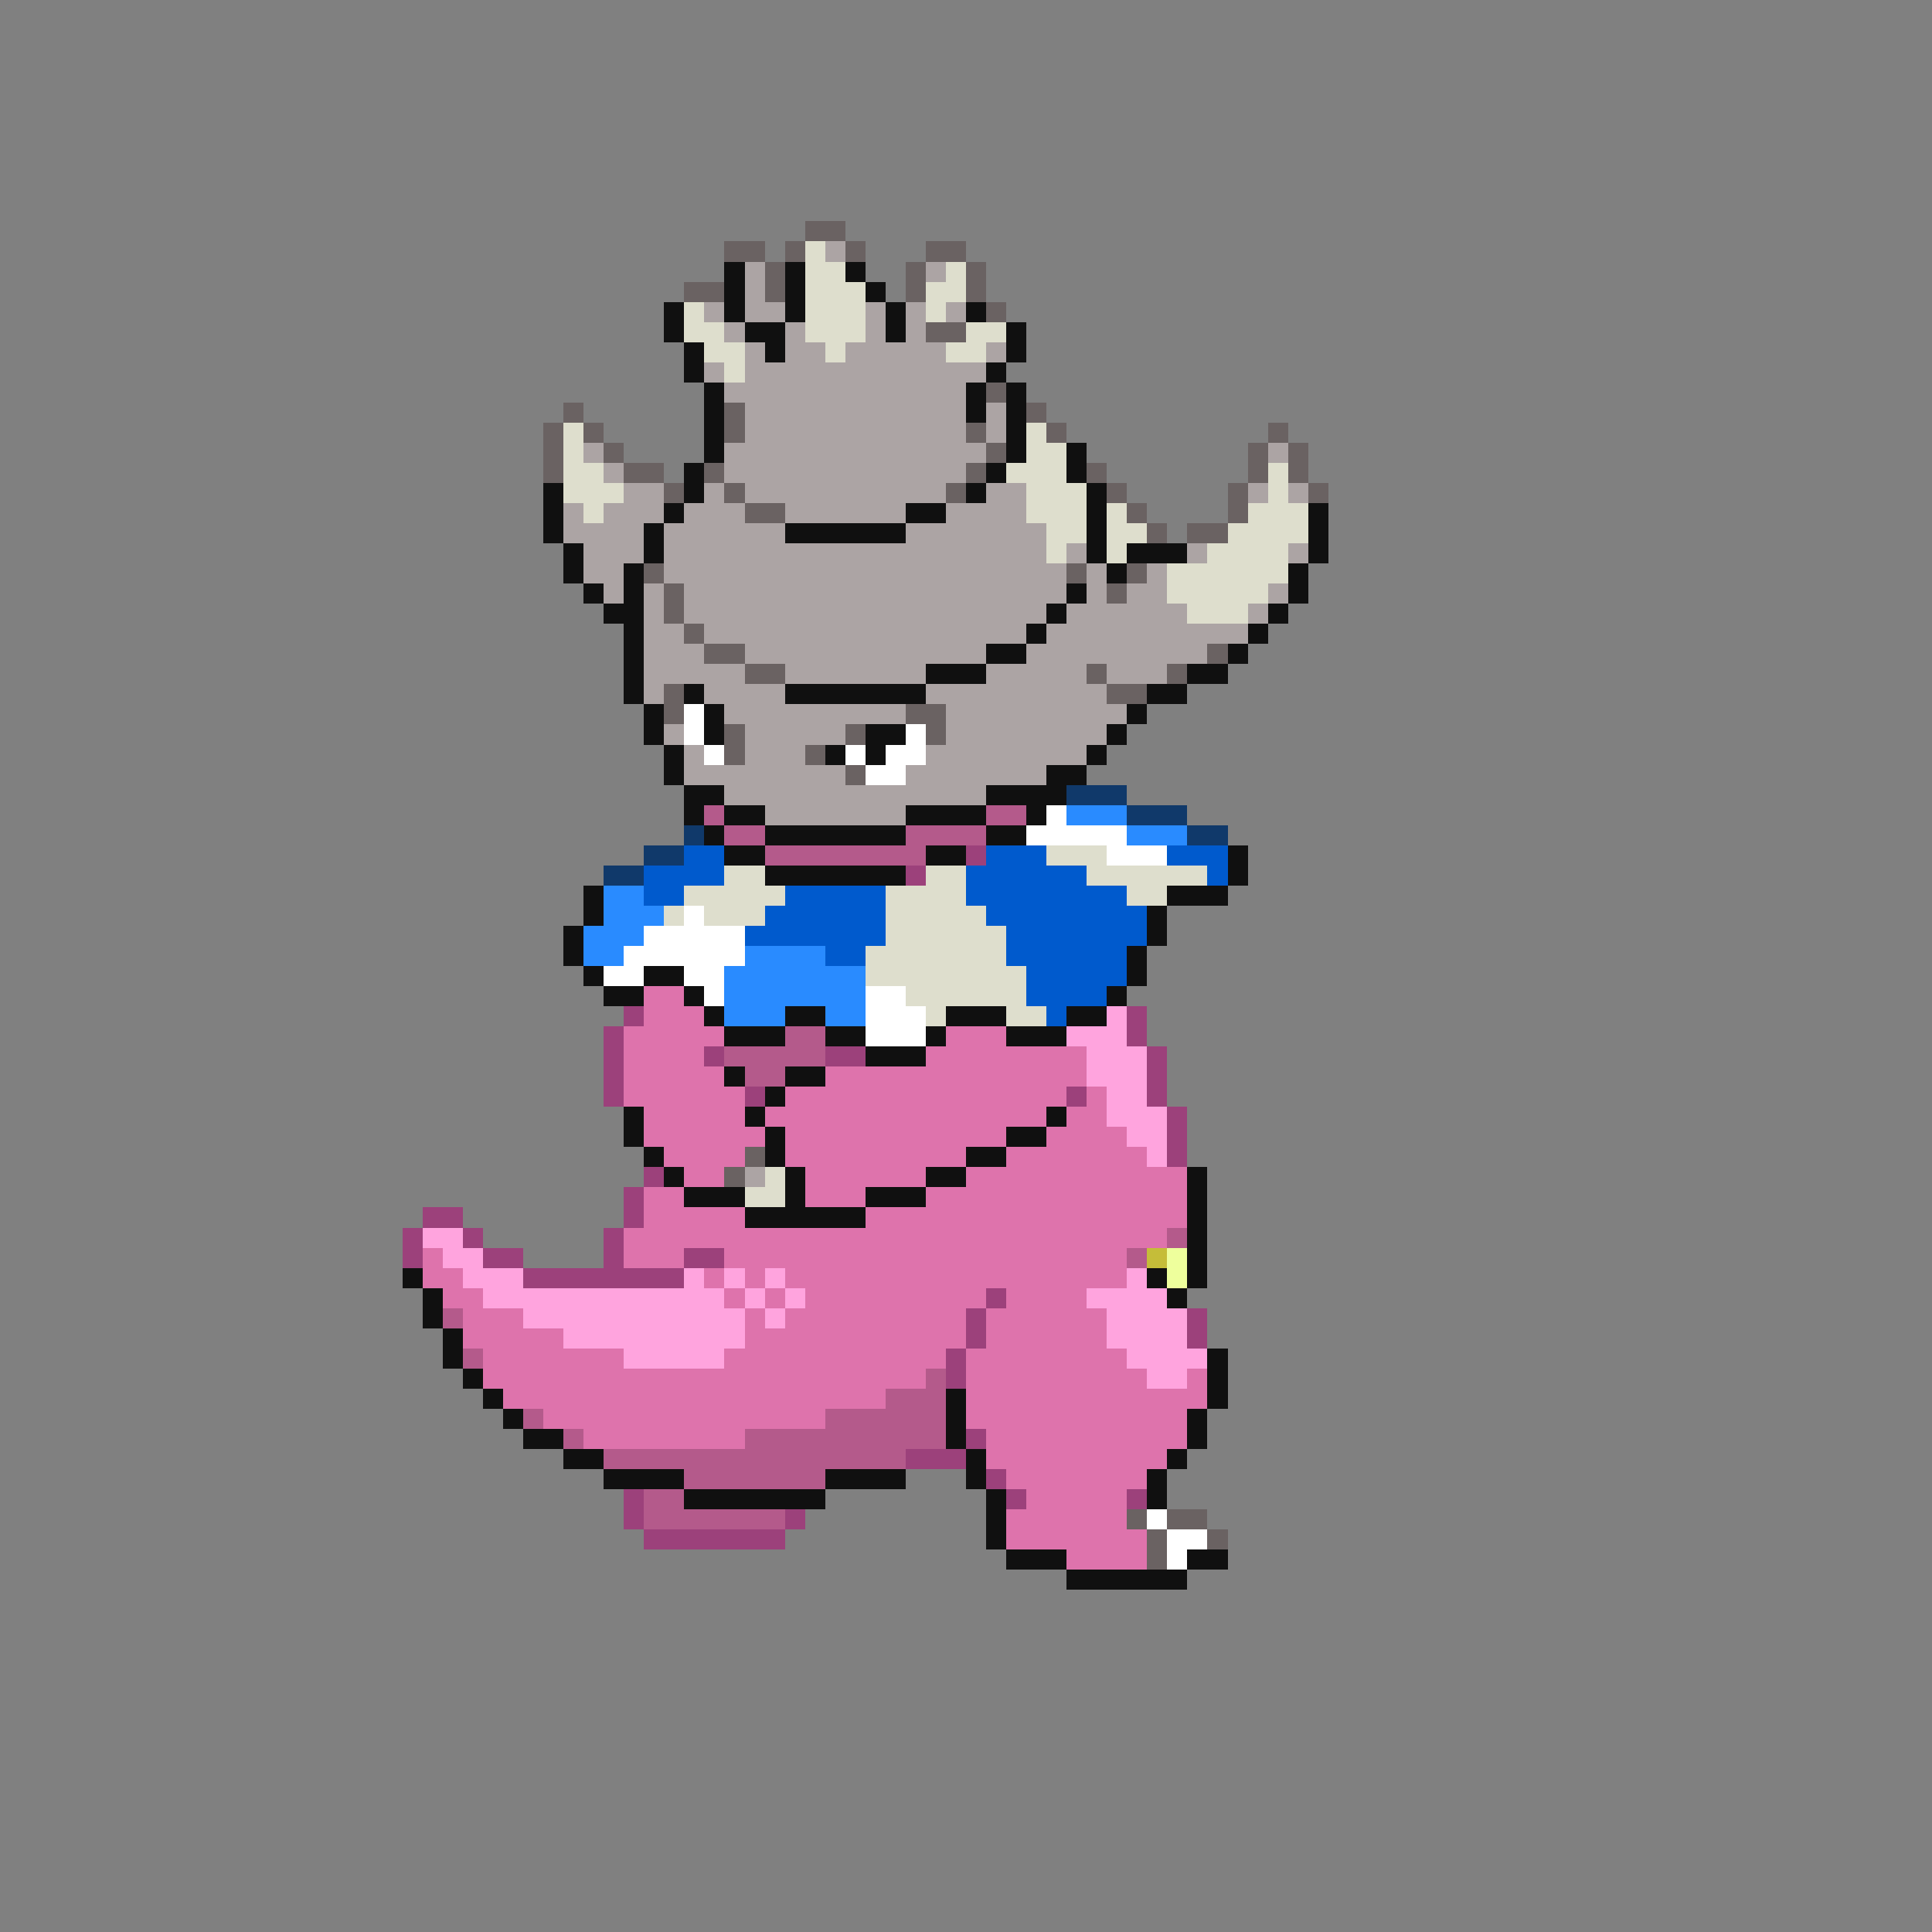 <svg xmlns="http://www.w3.org/2000/svg" viewBox="0 -0.5 96 96" shape-rendering="crispEdges">
<rect x="0" y="-0.5" width="96" height="96" fill="#808080" stroke="none"/>
<path stroke="#6a6262" d="M40 11h2M36 12h2M39 12h1M42 12h1M46 12h2M38 13h1M45 13h1M48 13h1M34 14h2M38 14h1M45 14h1M48 14h1M49 15h1M46 16h2M49 19h1M28 20h1M36 20h1M51 20h1M27 21h1M29 21h1M36 21h1M48 21h1M52 21h1M63 21h1M27 22h1M30 22h1M49 22h1M62 22h1M64 22h1M27 23h1M31 23h2M35 23h1M48 23h1M54 23h1M62 23h1M64 23h1M33 24h1M36 24h1M47 24h1M55 24h1M61 24h1M65 24h1M37 25h2M56 25h1M61 25h1M57 26h1M59 26h2M32 28h1M53 28h1M56 28h1M33 29h1M55 29h1M33 30h1M34 31h1M35 32h2M60 32h1M37 33h2M54 33h1M58 33h1M33 34h1M55 34h2M33 35h1M45 35h2M36 36h1M42 36h1M46 36h1M36 37h1M40 37h1M42 38h1M37 57h1M36 58h1M56 75h1M58 75h2M57 76h1M60 76h1M57 77h1" />
<path stroke="#dedecd" d="M40 12h1M40 13h2M47 13h1M40 14h3M46 14h2M34 15h1M40 15h3M46 15h1M34 16h2M40 16h3M48 16h2M35 17h2M41 17h1M47 17h2M36 18h1M28 21h1M51 21h1M28 22h1M51 22h2M28 23h2M50 23h3M63 23h1M28 24h3M51 24h3M63 24h1M29 25h1M51 25h3M55 25h1M62 25h3M52 26h2M55 26h2M61 26h4M52 27h1M55 27h1M60 27h4M58 28h6M58 29h5M59 30h3M52 42h3M36 43h2M46 43h2M54 43h6M34 44h5M44 44h4M56 44h2M33 45h1M35 45h3M44 45h5M44 46h6M43 47h7M43 48h8M45 49h6M46 50h1M50 50h2M38 58h1M37 59h2" />
<path stroke="#aca4a4" d="M41 12h1M37 13h1M46 13h1M37 14h1M35 15h1M37 15h2M43 15h1M45 15h1M47 15h1M36 16h1M39 16h1M43 16h1M45 16h1M37 17h1M39 17h2M42 17h5M49 17h1M35 18h1M37 18h12M36 19h12M37 20h11M49 20h1M37 21h11M49 21h1M29 22h1M36 22h13M63 22h1M30 23h1M36 23h12M31 24h2M35 24h1M37 24h10M49 24h2M62 24h1M64 24h1M28 25h1M30 25h3M34 25h3M39 25h6M47 25h4M28 26h4M33 26h6M45 26h7M29 27h3M33 27h19M53 27h1M59 27h1M64 27h1M29 28h2M33 28h20M54 28h1M57 28h1M30 29h1M32 29h1M34 29h19M54 29h1M56 29h2M63 29h1M32 30h1M34 30h18M53 30h6M62 30h1M32 31h2M35 31h16M52 31h10M32 32h3M37 32h12M51 32h9M32 33h5M39 33h7M49 33h5M55 33h3M32 34h1M35 34h4M46 34h9M36 35h9M47 35h9M33 36h1M37 36h5M47 36h8M34 37h1M37 37h3M46 37h8M34 38h8M45 38h7M36 39h13M38 40h7M37 58h1" />
<path stroke="#101010" d="M36 13h1M39 13h1M42 13h1M36 14h1M39 14h1M43 14h1M33 15h1M36 15h1M39 15h1M44 15h1M48 15h1M33 16h1M37 16h2M44 16h1M50 16h1M34 17h1M38 17h1M50 17h1M34 18h1M49 18h1M35 19h1M48 19h1M50 19h1M35 20h1M48 20h1M50 20h1M35 21h1M50 21h1M35 22h1M50 22h1M53 22h1M34 23h1M49 23h1M53 23h1M27 24h1M34 24h1M48 24h1M54 24h1M27 25h1M33 25h1M45 25h2M54 25h1M65 25h1M27 26h1M32 26h1M39 26h6M54 26h1M65 26h1M28 27h1M32 27h1M54 27h1M56 27h3M65 27h1M28 28h1M31 28h1M55 28h1M64 28h1M29 29h1M31 29h1M53 29h1M64 29h1M30 30h2M52 30h1M63 30h1M31 31h1M51 31h1M62 31h1M31 32h1M49 32h2M61 32h1M31 33h1M46 33h3M59 33h2M31 34h1M34 34h1M39 34h7M57 34h2M32 35h1M35 35h1M56 35h1M32 36h1M35 36h1M43 36h2M55 36h1M33 37h1M41 37h1M43 37h1M54 37h1M33 38h1M52 38h2M34 39h2M49 39h4M34 40h1M36 40h2M45 40h4M51 40h1M35 41h1M38 41h7M49 41h2M36 42h2M46 42h2M61 42h1M38 43h7M61 43h1M29 44h1M58 44h3M29 45h1M57 45h1M28 46h1M57 46h1M28 47h1M56 47h1M29 48h1M32 48h2M56 48h1M30 49h2M34 49h1M55 49h1M35 50h1M39 50h2M47 50h3M53 50h2M36 51h3M41 51h2M46 51h1M50 51h3M43 52h3M36 53h1M39 53h2M38 54h1M31 55h1M37 55h1M52 55h1M31 56h1M38 56h1M50 56h2M32 57h1M38 57h1M48 57h2M33 58h1M39 58h1M46 58h2M59 58h1M34 59h3M39 59h1M43 59h3M59 59h1M37 60h6M59 60h1M59 61h1M59 62h1M20 63h1M57 63h1M59 63h1M21 64h1M58 64h1M21 65h1M22 66h1M22 67h1M60 67h1M23 68h1M60 68h1M24 69h1M47 69h1M60 69h1M25 70h1M47 70h1M59 70h1M26 71h2M47 71h1M59 71h1M28 72h2M48 72h1M58 72h1M30 73h4M41 73h4M48 73h1M57 73h1M34 74h7M49 74h1M57 74h1M49 75h1M49 76h1M50 77h3M59 77h2M53 78h6" />
<path stroke="#ffffff" d="M34 35h1M34 36h1M45 36h1M35 37h1M42 37h1M44 37h2M43 38h2M52 40h1M51 41h5M55 42h3M34 45h1M32 46h5M31 47h6M30 48h2M34 48h2M35 49h1M43 49h2M43 50h3M43 51h3M57 75h1M58 76h2M58 77h1" />
<path stroke="#10396a" d="M53 39h3M56 40h3M34 41h1M59 41h2M32 42h2M30 43h2" />
<path stroke="#b45a8b" d="M35 40h1M49 40h2M36 41h2M45 41h4M38 42h8M39 51h2M36 52h5M37 53h2M58 61h1M56 62h1M22 65h1M23 67h1M46 68h1M44 69h3M26 70h1M41 70h6M28 71h1M37 71h10M30 72h15M34 73h7M32 74h2M32 75h7" />
<path stroke="#298bff" d="M53 40h3M56 41h3M30 44h2M30 45h3M29 46h3M29 47h2M37 47h4M36 48h7M36 49h7M36 50h3M41 50h2" />
<path stroke="#005acd" d="M34 42h2M49 42h3M58 42h3M32 43h4M48 43h6M60 43h1M32 44h2M39 44h5M48 44h8M38 45h6M49 45h8M37 46h7M50 46h7M41 47h2M50 47h6M51 48h5M51 49h4M52 50h1" />
<path stroke="#9c417b" d="M48 42h1M45 43h1M31 50h1M56 50h1M30 51h1M56 51h1M30 52h1M35 52h1M41 52h2M57 52h1M30 53h1M57 53h1M30 54h1M37 54h1M53 54h1M57 54h1M58 55h1M58 56h1M58 57h1M32 58h1M31 59h1M21 60h2M31 60h1M20 61h1M23 61h1M30 61h1M20 62h1M24 62h2M30 62h1M34 62h2M26 63h8M49 64h1M48 65h1M59 65h1M48 66h1M59 66h1M47 67h1M47 68h1M48 71h1M45 72h3M49 73h1M31 74h1M50 74h1M56 74h1M31 75h1M39 75h1M32 76h7" />
<path stroke="#de73ac" d="M32 49h2M32 50h3M31 51h5M47 51h3M31 52h4M46 52h8M31 53h5M41 53h13M31 54h6M39 54h14M54 54h1M32 55h5M38 55h14M53 55h2M32 56h6M39 56h11M52 56h4M33 57h4M39 57h9M50 57h7M34 58h2M40 58h6M48 58h11M32 59h2M40 59h3M46 59h13M32 60h5M43 60h16M31 61h27M21 62h1M31 62h3M36 62h20M21 63h2M35 63h1M37 63h1M39 63h17M22 64h2M36 64h1M38 64h1M40 64h9M50 64h4M23 65h3M37 65h1M39 65h9M49 65h6M23 66h5M37 66h11M49 66h6M24 67h7M36 67h11M48 67h8M24 68h22M48 68h9M59 68h1M25 69h19M48 69h12M27 70h14M48 70h11M29 71h8M49 71h10M49 72h9M50 73h7M51 74h5M50 75h6M50 76h7M53 77h4" />
<path stroke="#ffa4de" d="M55 50h1M53 51h3M54 52h3M54 53h3M55 54h2M55 55h3M56 56h2M57 57h1M21 61h2M22 62h2M23 63h3M34 63h1M36 63h1M38 63h1M56 63h1M24 64h12M37 64h1M39 64h1M54 64h4M26 65h11M38 65h1M55 65h4M28 66h9M55 66h4M31 67h5M56 67h4M57 68h2" />
<path stroke="#c5bd39" d="M57 62h1" />
<path stroke="#eeff9c" d="M58 62h1M58 63h1" />
</svg>